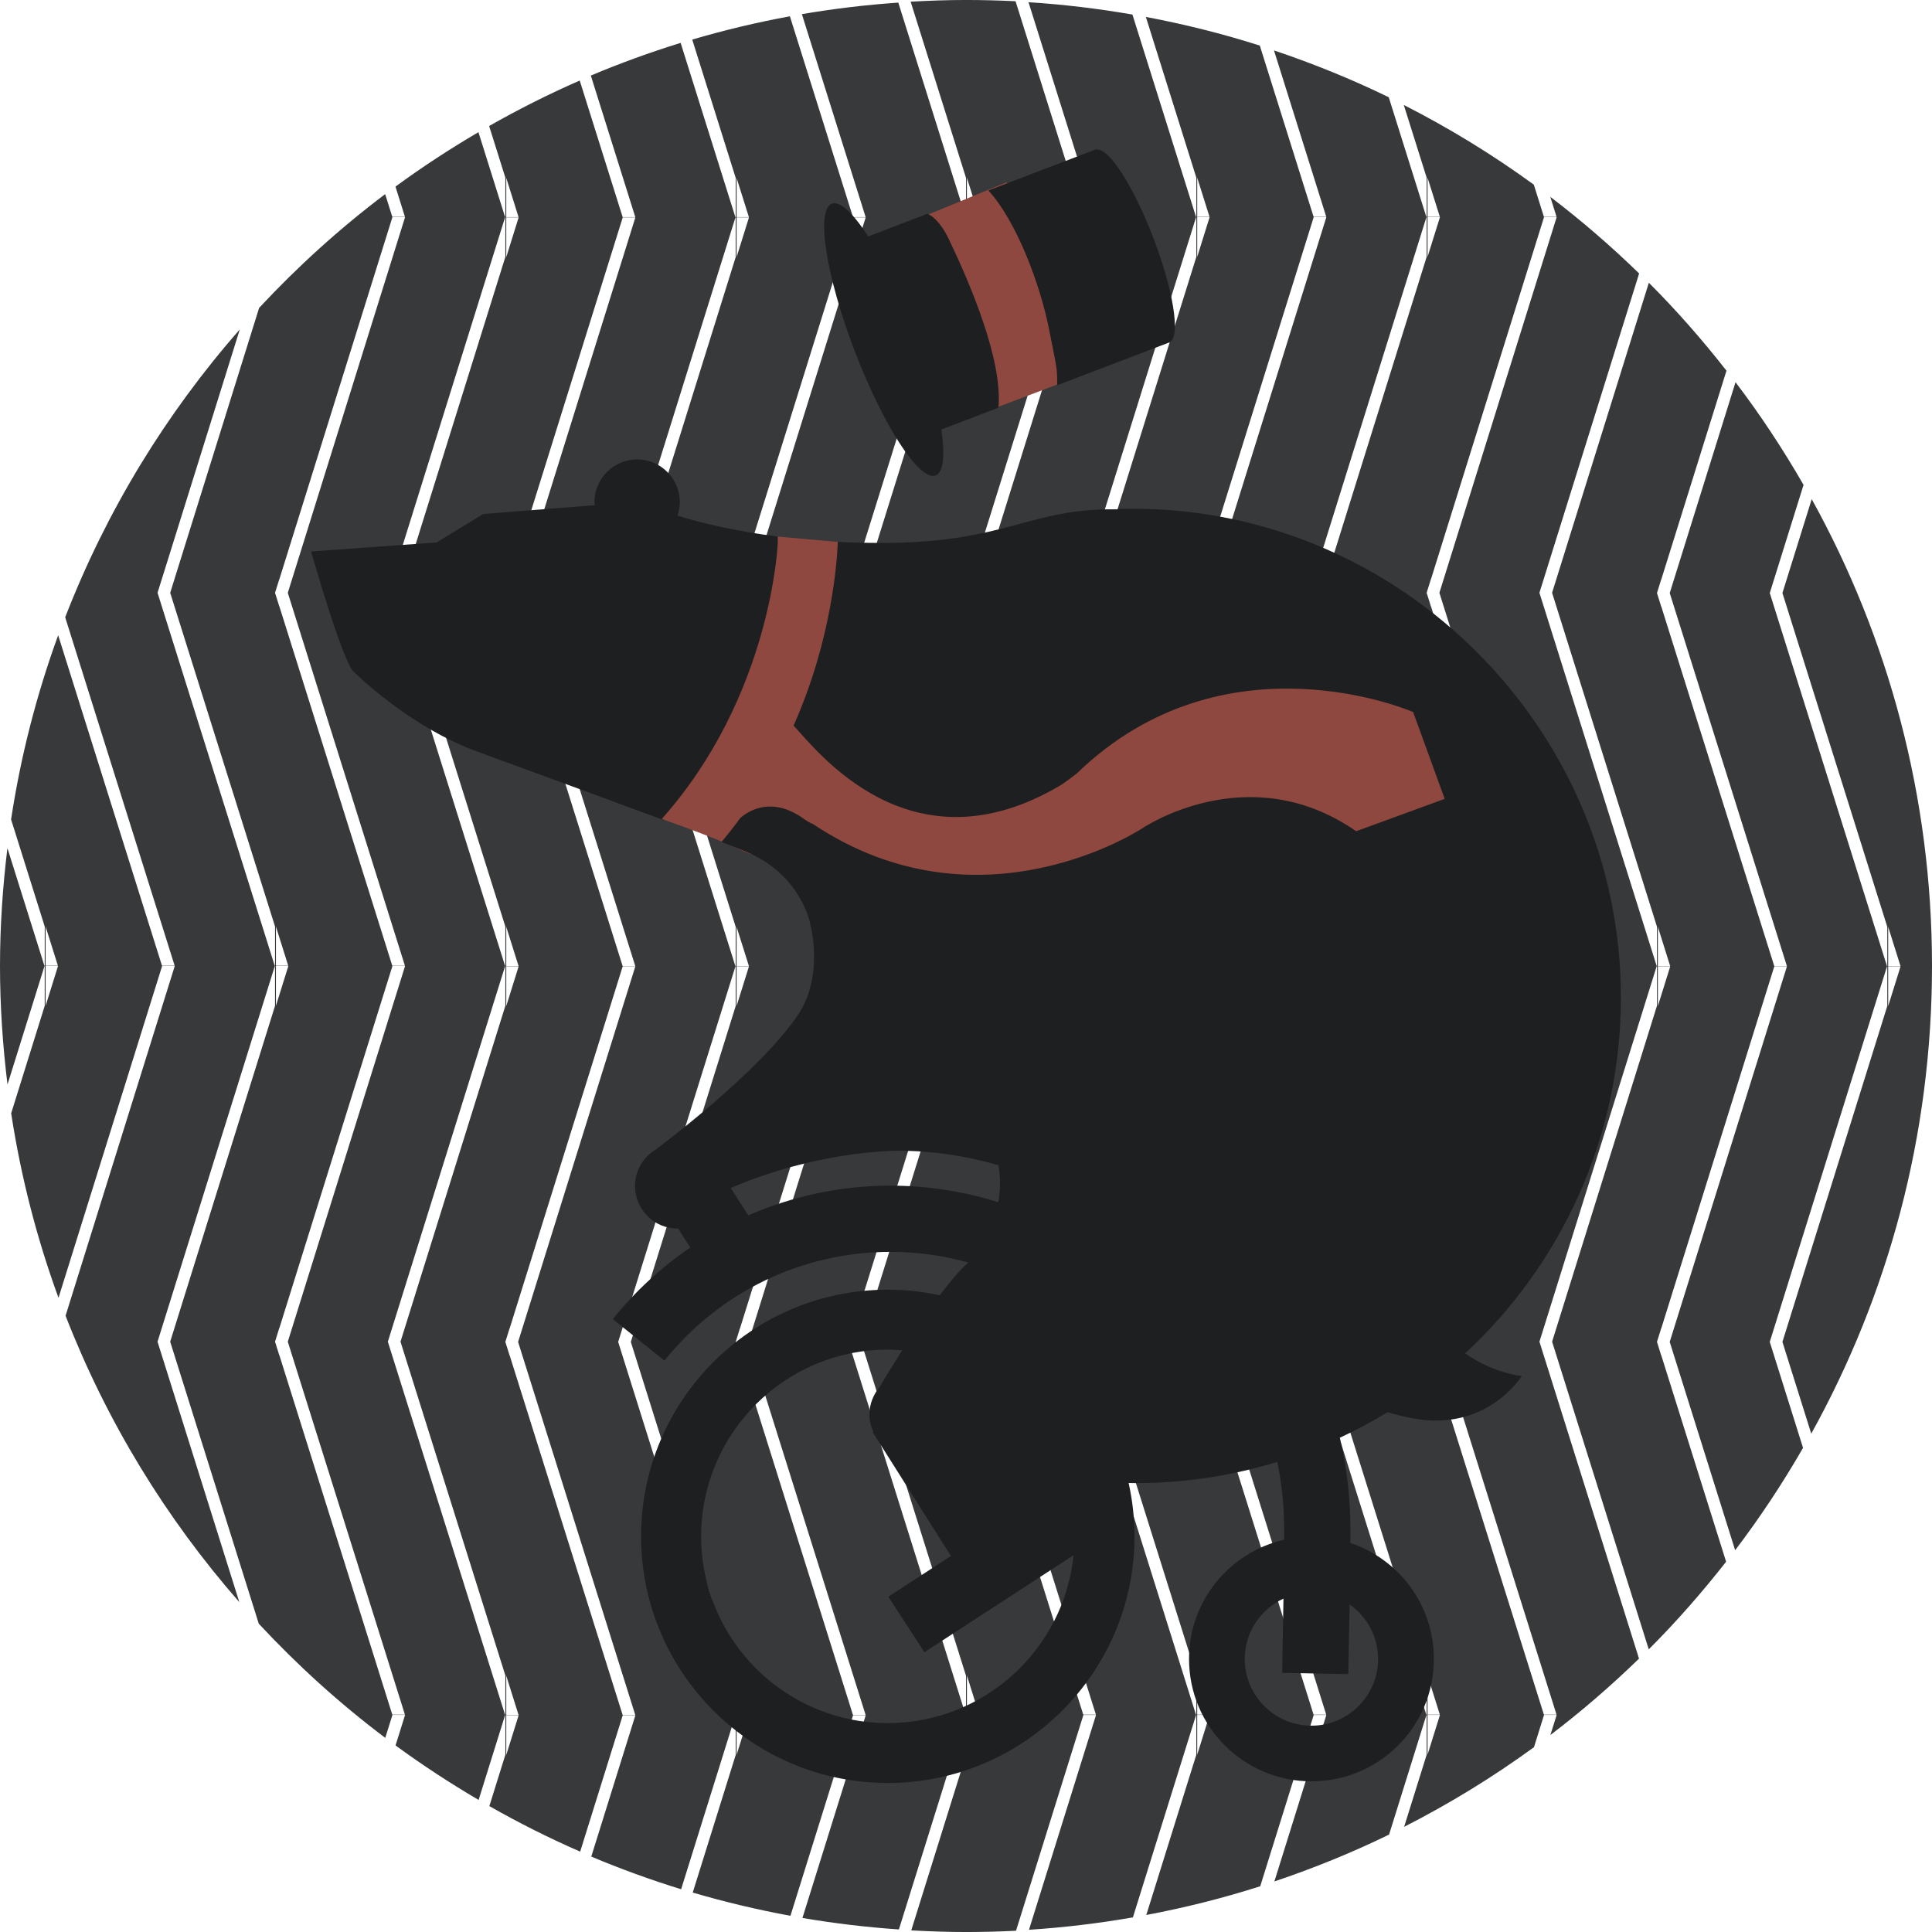 <svg enable-background="new 69.5 69.5 160 160" height="160" viewBox="69.5 69.5 160 160" width="160" xmlns="http://www.w3.org/2000/svg"><path d="m185.784 220.791c3.765-1.92 7.36-4.125 10.753-6.596l.834-2.674h1.002l.041.012-.518 1.654c2.574-1.959 5.022-4.074 7.34-6.326l-8.246-26.248 9.715-31.113h.018v3.297l-8.684 27.816 8.004 25.479c2.282-2.281 4.411-4.713 6.406-7.256l-5.369-17.09v.025l-.357-1.141.357-1.145v.023l9.365-29.992h1.002l.041.014-9.709 31.1 5.418 17.252c2.049-2.693 3.924-5.525 5.623-8.475l-2.756-8.777 9.715-31.112h.018v3.298l-8.684 27.814 2.387 7.6c6.363-11.479 10-24.68 10-38.731 0-14.025-3.621-27.2-9.961-38.662l-2.426 7.774 8.684 27.644v3.245h-.029l-9.703-30.888 2.797-8.956c-1.702-2.956-3.577-5.8-5.633-8.503l-5.449 17.459 9.701 30.888h-1.047l-9.354-29.773v.025l-.356-1.14.356-1.145v.024l5.399-17.293c-2-2.553-4.137-4.993-6.428-7.282l-8.014 25.675 8.684 27.643v3.244h-.029l-9.703-30.887 8.257-26.444c-2.322-2.259-4.777-4.381-7.358-6.346l.52 1.656h-1.047l-.838-2.666c-3.396-2.473-6.994-4.677-10.767-6.599l1.894 6.021v3.244h-.029l-3.111-9.904c-3.062-1.492-6.238-2.78-9.504-3.878l4.33 13.782h-1.049l-4.455-14.181c-3.068-.979-6.221-1.768-9.436-2.374l4.18 13.311v3.244h-.029l-5.264-16.752c-2.822-.49-5.69-.836-8.606-1.022l5.584 17.774h-1.048l-5.609-17.855c-1.359-.067-2.727-.103-4.102-.103-1.541 0-3.066.054-4.586.14l4.586 14.595v3.244h-.029l-5.58-17.762c-2.701.187-5.365.507-7.985.956l5.28 16.806h-1.049l-5.224-16.629c-2.747.507-5.445 1.149-8.087 1.929l3.6 11.456v3.244h-.029l-4.532-14.427c-2.534.782-5.017 1.687-7.437 2.707l3.682 11.72h-1.047l-3.555-11.308c-2.574 1.125-5.076 2.386-7.502 3.766l1.344 4.278v3.244h-.029l-2.201-7.012c-2.371 1.39-4.666 2.891-6.871 4.508l.785 2.504h-1.047l-.592-1.88c-3.752 2.829-7.24 5.987-10.438 9.422l-7.364 23.592 8.684 27.643v3.244h-.029l-9.703-30.887 6.812-21.812c-6.123 6.979-11.046 15.029-14.46 23.84l9.066 28.859h-1.049l-8.599-27.371c-1.778 4.882-3.098 9.982-3.899 15.254l2.787 8.873v3.244h-.029l-3.061-9.739c-.391 3.2-.615 6.453-.615 9.761 0 3.324.227 6.596.621 9.814l3.065-9.814h.018v3.297l-2.779 8.9c.809 5.281 2.133 10.393 3.92 15.281l8.581-27.479h1.002l.041.013-9.039 28.952c3.405 8.76 8.304 16.766 14.389 23.715l-6.773-21.566 9.714-31.114h.018v3.297l-8.684 27.816 7.337 23.355c3.206 3.447 6.706 6.617 10.475 9.455l.595-1.902h1.002l.041.012-.787 2.516c2.21 1.619 4.507 3.123 6.88 4.514l2.198-7.041h.018v3.297l-1.327 4.254c2.431 1.383 4.938 2.646 7.521 3.771l3.529-11.303h1.002l.041.014-3.652 11.699c2.422 1.021 4.905 1.922 7.441 2.705l4.502-14.418h.018v3.297l-3.559 11.395c2.645.777 5.344 1.42 8.092 1.926l5.189-16.617h1.002l.041.016-5.238 16.779c2.621.447 5.285.766 7.988.951l5.541-17.746h.016v3.297l-4.534 14.527c1.501.084 3.013.135 4.534.135 1.389 0 2.77-.035 4.143-.105l5.58-17.871h1.002l.041.012-5.55 17.779c2.914-.189 5.785-.535 8.606-1.027l5.234-16.764h.018v3.297l-4.143 13.268c3.217-.605 6.366-1.396 9.436-2.379l4.43-14.186h1.002l.041.012-4.302 13.777c3.263-1.1 6.44-2.389 9.499-3.881l3.094-9.908h.018v3.297zm40.087-74.535 1.018 3.244h-1.018zm0 3.265h.984l.041.014-1.025 3.284zm-19.074-3.265 1.018 3.244h-1.018zm0 3.265h.984l.041.014-1.025 3.284zm-133.52-3.287 1.02 3.244h-1.02zm0 6.563v-3.297h.984l.041.013zm114.446 62.021v-3.297h.984l.041.012zm0-3.318v-3.244l1.02 3.244zm.982-30.887 9.701 30.887h-1.047l-9.354-29.773v.025l-.356-1.139.356-1.146v.025l9.366-29.992h1.002l.041.013zm.002-31.113.041.013-1.025 3.284v-3.297zm-.984-.021v-3.244l1.02 3.244zm0-65.264 1.02 3.244h-1.02zm0 3.264h.984l.041.014-1.025 3.283zm.283 29.969v.023l9.365-29.993h1.002l.041.014-9.709 31.101 9.701 30.887h-1.047l-9.354-29.772v.024l-.356-1.139zm-.375-29.969h.018v3.297l-8.684 27.816 8.684 27.643v3.244h-.028l-9.703-30.887zm-18.983-3.264 1.02 3.244h-1.02zm0 3.264h.983l.041.014-1.024 3.283zm.284 29.969v.023l9.365-29.993h1.002l.041.014-9.709 31.101 9.703 30.887h-1.049l-9.354-29.772v.024l-.357-1.139zm.701 32.052.041.013-1.025 3.284v-3.297zm-.985-.021v-3.244l1.02 3.244zm-.091-62h.019v3.297l-8.685 27.816 8.685 27.643v3.244h-.029l-9.703-30.887zm-18.983-3.264 1.018 3.244h-1.018zm0 3.264h.984l.041.014-1.025 3.283zm.283 29.969v.023l9.366-29.993h1.002l.041.014-9.709 31.101 9.701 30.887h-1.048l-9.354-29.772v.024l-.356-1.139zm.702 32.052.041.013-1.024 3.284v-3.297zm-.985-.021v-3.244l1.018 3.244zm-.092-61.979h.018v3.297l-8.684 27.815 8.684 27.644v3.244h-.029l-9.703-30.888zm-18.982-3.266 1.02 3.244h-1.02zm0 3.266h.984l.041.013-1.025 3.284zm.283 29.969v.024l9.365-29.993h1.002l.041.013-9.709 31.102 9.704 30.886h-1.049l-9.354-29.773v.025l-.357-1.14zm.701 32.052.041.014-1.025 3.282v-3.297zm-.984-.021v-3.244l1.02 3.244zm-.092-62h.018v3.297l-8.684 27.815 8.684 27.644v3.244h-.029l-9.703-30.888zm-18.982-3.266 1.018 3.244h-1.018zm0 3.266h.984l.041.013-1.025 3.284zm.283 29.969v.024l9.365-29.993h1.002l.041.013-9.709 31.102 9.701 30.886h-1.047l-9.354-29.773v.025l-.357-1.14zm.701 32.052.041.014-1.025 3.284v-3.298zm-.984-.021v-3.244l1.018 3.244zm-.092-62.021h.018v3.297l-8.684 27.816 8.684 27.643v3.244h-.029l-9.703-30.887zm-18.699 29.969v.023l9.365-29.992h1.002l.041.014-9.709 31.101 9.701 30.887h-1.047l-9.354-29.772v.024l-.357-1.139zm.701 32.052.041.013-1.025 3.284v-3.297zm-.984-.021v-3.244l1.019 3.244zm9.636 62.021-9.354-29.773v.025l-.357-1.139.357-1.146v.025l9.366-29.992h1.002l.041.013-9.709 31.101 9.701 30.887h-1.047zm9.364 0h-.029l-9.703-30.887 9.714-31.113h.018v3.297l-8.684 27.816 8.684 27.643zm.074 3.338v-3.297h.984l.041.014zm0-3.317v-3.246l1.018 3.246zm9.636 0-9.354-29.775v.025l-.357-1.139.357-1.145v.023l9.365-29.993h1.002l.041.014-9.709 31.101 9.701 30.889zm9.364 0h-.029l-9.703-30.889 9.715-31.113h.018v3.297l-8.684 27.816 8.684 27.643zm.074 3.317v-3.297h.984l.041.014zm0-3.317v-3.246l1.02 3.246zm9.637 0-9.354-29.775v.025l-.357-1.139.357-1.145v.023l9.365-29.993h1.002l.041.014-9.709 31.101 9.703 30.889zm9.363 0h-.029l-9.703-30.889 9.715-31.113h.017v3.297l-8.684 27.816 8.684 27.643zm.074 3.297v-3.297h.984l.041.012zm0-3.318v-3.244l1.018 3.244zm9.637 0-9.354-29.773v.025l-.357-1.139.357-1.146v.025l9.366-29.992h1.002l.041.013-9.709 31.101 9.702 30.887h-1.048zm9.363 0h-.029l-9.703-30.887 9.715-31.113h.019v3.297l-8.685 27.816 8.685 27.643zm.074 3.318v-3.297h.983l.041.012zm0-3.318v-3.244l1.02 3.244zm9.637 0-9.354-29.773v.025l-.357-1.139.357-1.146v.025l9.365-29.992h1.002l.041.013-9.709 31.101 9.703 30.887h-1.048zm9.334 0-9.703-30.887 9.715-31.113h.018v3.297l-8.684 27.816 8.684 27.643v3.244z" fill="#37393a"/><path d="m187.242 128.551-24.973-13.7-22.258.146-1.127-.615-4.973-.445-4.182 4.627-6.424 18.413s5.428 1.851 7.709 2.993 17.555 3.428 17.555 3.428l39.958-1 3.425-6.565zm-26.681-28.539-7.707-15.416-7.28 2.998 3.709 16.697z" fill="#8e483f"/><path d="m157.051 101.405 9.398-3.588-.018-.028c.825-.556.223-4.3-1.404-8.56-1.631-4.267-3.68-7.466-4.666-7.328l-.023-.061-8.982 3.434c2.299 2.515 4.283 7.709 5.047 11.607.644 3.285.648 3.061.648 4.524zm-10.063 7.47c.65-.252.783-1.686.471-3.803l4.73-1.811c.348-3.938-2.306-10.177-4.109-13.951-.734-1.518-1.438-1.972-1.777-2.104l-4.904 1.878c-1.234-1.92-2.338-2.968-3.012-2.712-1.332.509-.49 5.959 1.887 12.178 2.376 6.211 5.376 10.834 6.714 10.325zm-22.672 28.433c9.061-10.186 9.588-22.708 9.596-22.839v-.533c-3.611-.461-6.396-1.143-8.311-1.732.117-.349.197-.726.197-1.117 0-1.952-1.586-3.539-3.529-3.539-1.951 0-3.539 1.587-3.539 3.539l.031.251-9.246.731-3.854 2.354-10.398.749s2.559 8.991 3.506 9.932c1.119 1.109 5.094 4.632 9.748 6.445 1.186.461 9.582 3.498 15.994 5.887zm79.42 14.79c0-22.17-18.219-40.467-40.404-40.467-.439 0-.873.014-1.297.025l.01.027c-7.283-.139-9.152 2.781-19.518 2.781-1.27 0-2.484-.032-3.643-.085-.057 1.529-.477 8.063-3.664 15.214 1.787 1.855 9.625 12.445 22.223 4.871.406-.278.812-.586 1.223-.902 12.291-11.912 27.863-5.093 27.863-5.093l2.615 7.189-7.332 2.681c-8.937-6.211-17.703-.248-17.703-.248s-13.426 8.907-27.273-.344c-.203-.069-.453-.21-.77-.438-2.65-1.895-4.566-.668-5.254-.071-.484.673-1.012 1.327-1.555 1.991 1.18.453 2.064.811 2.469 1.003 4.113 1.93 4.842 5.646 4.842 5.646s1.221 4.22-.898 7.546c-3.189 4.83-11.732 11.176-11.732 11.176l-.023.039c-1.086.6-1.826 1.744-1.826 3.078 0 1.947 1.582 3.529 3.533 3.529l.041-.004 1.004 1.57c-2.389 1.629-4.551 3.611-6.414 5.932l4.271 3.434c4.605-5.725 11.434-9.004 18.732-9.004 2.209 0 4.375.309 6.438.883-.193.17-.371.336-.516.484-.568.592-1.199 1.369-1.848 2.229-1.393-.299-2.834-.463-4.312-.463-11.264 0-20.424 9.158-20.424 20.424s9.16 20.428 20.424 20.428c11.268 0 20.436-9.162 20.436-20.428 0-1.516-.17-2.988-.486-4.418l.535.012c4.097 0 8.047-.611 11.781-1.762.362 1.811.562 3.641.562 5.471v.98c-4.506 1.033-7.875 5.051-7.875 9.877 0 5.602 4.537 10.131 10.146 10.131 5.596 0 10.129-4.529 10.129-10.131 0-4.477-2.897-8.268-6.916-9.607l.002-1.25c0-2.51-.299-5.012-.873-7.465 1.358-.643 2.685-1.342 3.959-2.121.526.17 1.144.322 1.888.477 6.317 1.283 9.213-3.465 9.213-3.465-2.103-.301-3.72-1.207-4.685-1.875 7.922-7.351 12.902-17.843 12.902-29.487zm-60.48 15.593c-4.123 0-8.121.863-11.789 2.463l-1.449-2.268c6.953-2.996 13.166-3.086 13.906-3.086 2.766 0 5.553.412 8.266 1.197.17 1.002.172 2.029-.016 3.066-2.844-.893-5.84-1.372-8.918-1.372zm-.238 44.508c-8.525 0-15.453-6.939-15.453-15.469 0-8.523 6.928-15.459 15.453-15.459.406 0 .799.033 1.195.057-.816 1.295-1.498 2.412-1.879 3.053-.508.619-.83 1.395-.83 2.252 0 .521.117 1.008.33 1.457l-.07.004 6.488 10.266-5.186 3.375 2.992 4.592 12.35-8.033c-.787 7.796-7.39 13.905-15.39 13.905zm38.142-4.053.111-5.777c1.418.996 2.358 2.652 2.358 4.523 0 3.045-2.483 5.521-5.517 5.521-3.051 0-5.528-2.479-5.528-5.521 0-2.219 1.317-4.125 3.207-5.004-.033 2.08-.072 4.234-.108 6.152z" fill="#1e1f20"/></svg>